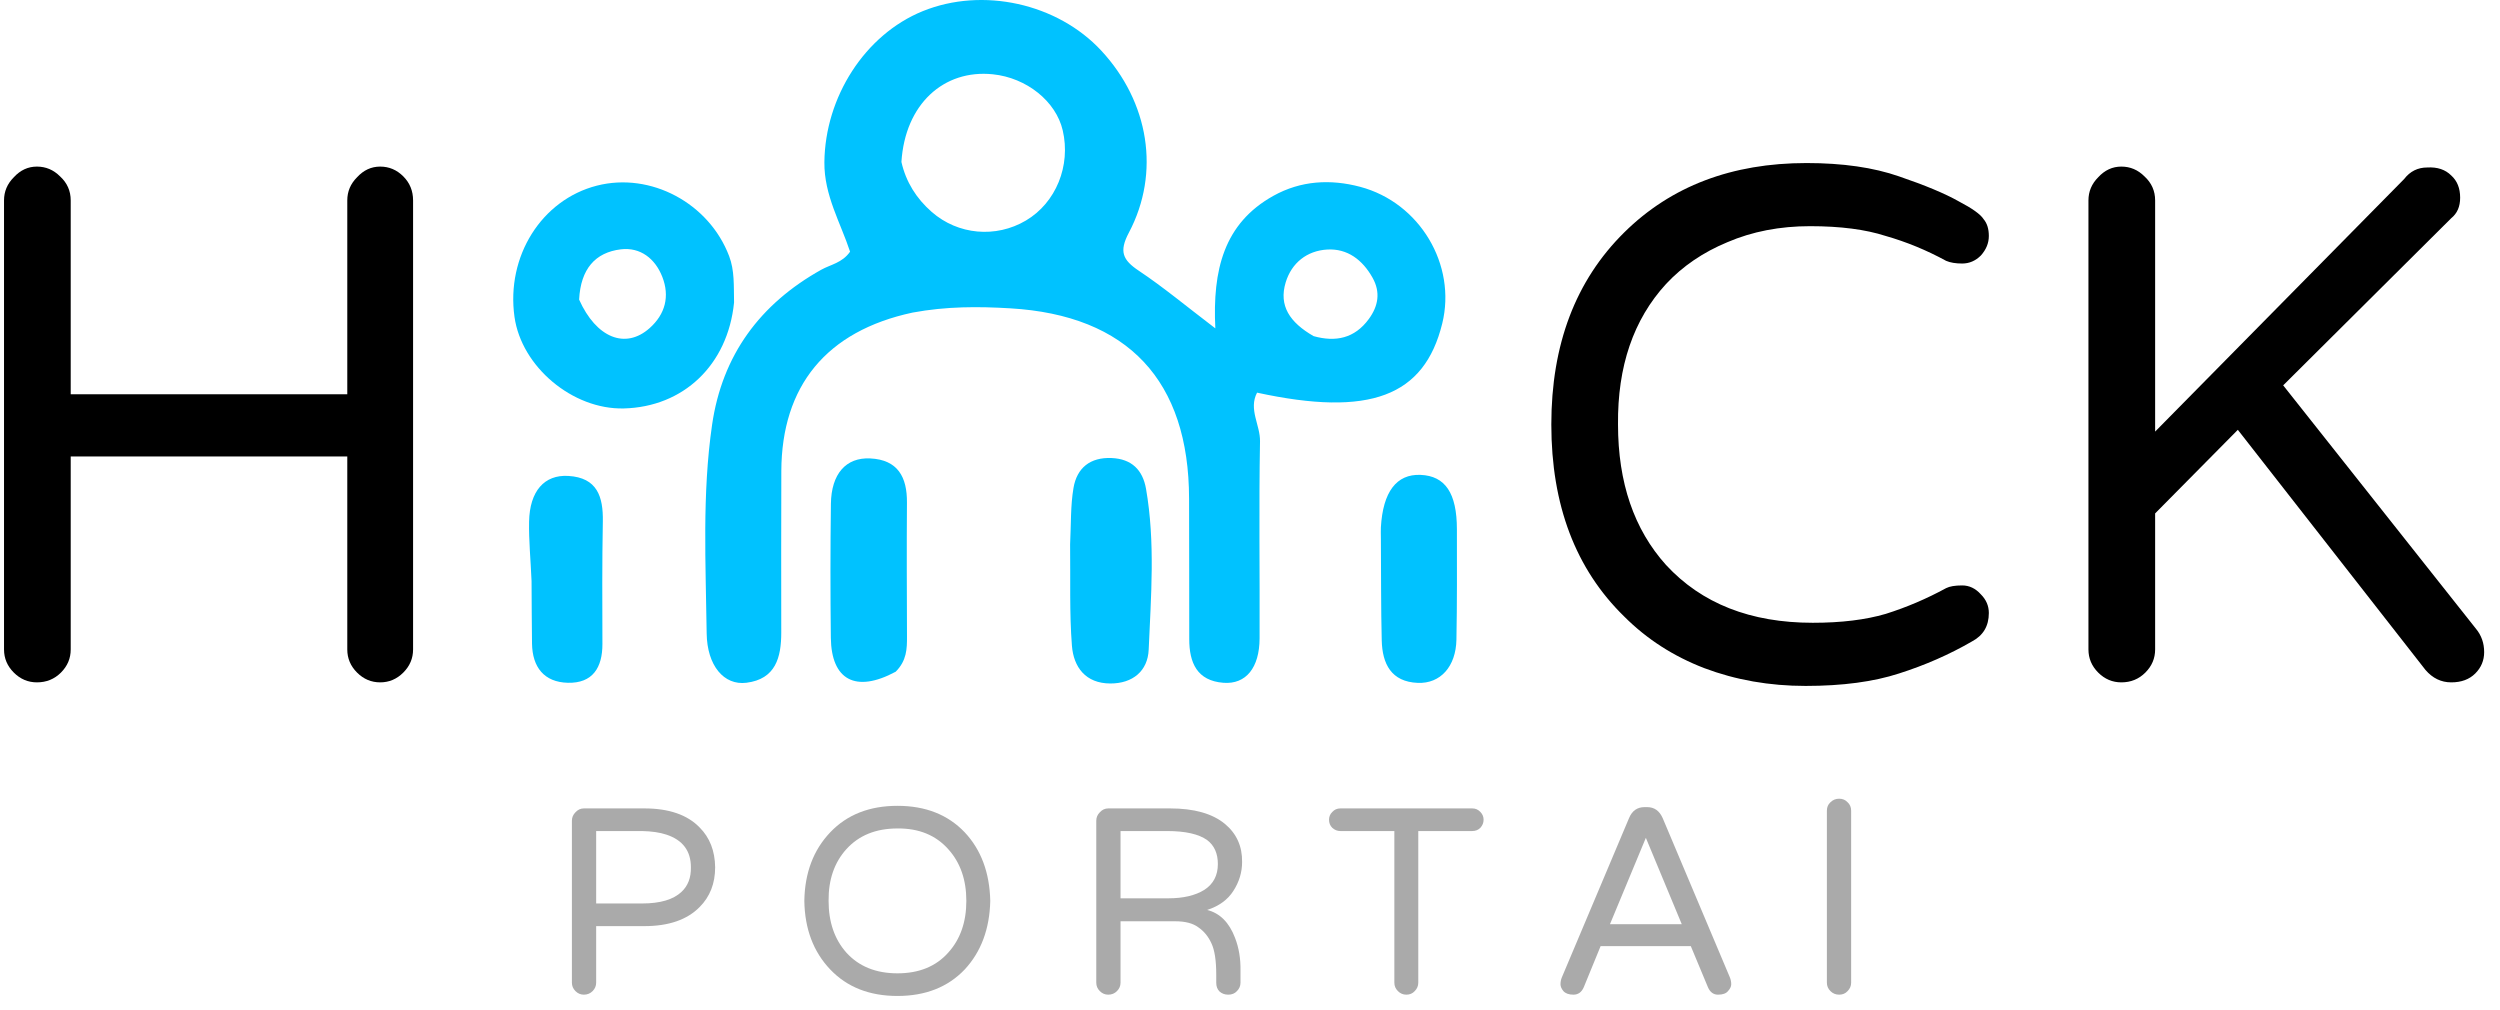 <svg width="151" height="61" viewBox="0 0 151 61" fill="none" xmlns="http://www.w3.org/2000/svg">
<path d="M55.115 18.881C49.911 20 47.212 23.311 47.192 28.457C47.18 31.704 47.185 34.951 47.188 38.198C47.19 39.706 46.85 41.019 45.082 41.239C43.723 41.409 42.708 40.2 42.683 38.259C42.628 34.055 42.404 29.835 43.01 25.656C43.619 21.457 45.901 18.36 49.602 16.293C50.166 15.977 50.869 15.883 51.344 15.202C50.774 13.46 49.773 11.795 49.793 9.798C49.833 5.873 52.233 2.094 55.738 0.672C59.357 -0.795 63.864 0.202 66.515 3.056C69.391 6.153 70.105 10.419 68.183 14.054C67.583 15.189 67.805 15.701 68.787 16.355C70.263 17.339 71.632 18.483 73.406 19.833C73.232 16.311 73.919 13.498 76.907 11.831C78.575 10.9 80.371 10.81 82.154 11.284C85.766 12.243 87.981 16.005 87.112 19.537C86.027 23.95 82.734 25.194 75.926 23.716C75.399 24.723 76.123 25.674 76.105 26.659C76.033 30.626 76.096 34.595 76.079 38.563C76.071 40.329 75.259 41.343 73.898 41.241C72.306 41.121 71.829 40.034 71.831 38.602C71.834 35.776 71.822 32.95 71.82 30.124C71.814 22.995 68.127 19.043 61.022 18.623C59.103 18.509 57.173 18.498 55.115 18.881ZM54.446 9.782C54.72 10.993 55.35 11.989 56.278 12.802C57.861 14.187 60.149 14.394 61.965 13.32C63.778 12.248 64.689 10.014 64.188 7.871C63.778 6.116 62.006 4.696 59.966 4.487C56.997 4.182 54.666 6.293 54.446 9.782ZM79.34 20.302C80.673 20.677 81.819 20.437 82.673 19.273C83.25 18.488 83.396 17.652 82.899 16.769C82.299 15.701 81.388 15 80.162 15.072C78.946 15.144 78.013 15.872 77.654 17.06C77.229 18.467 77.898 19.472 79.34 20.302Z" fill="#00C2FF"/>
<path d="M44.337 18.274C43.956 22.058 41.267 24.582 37.676 24.67C34.589 24.745 31.497 22.154 31.075 19.138C30.564 15.482 32.709 12.067 36.054 11.212C39.307 10.381 42.828 12.274 44.04 15.47C44.371 16.344 44.316 17.234 44.337 18.274ZM34.979 18.097C36.011 20.4 37.773 21.123 39.239 19.817C40.184 18.976 40.462 17.896 40.003 16.721C39.572 15.618 38.675 14.918 37.498 15.06C35.96 15.246 35.071 16.24 34.979 18.097Z" fill="#00C2FF"/>
<path d="M64.635 32.877C64.695 31.623 64.659 30.529 64.839 29.472C65.046 28.257 65.85 27.609 67.143 27.665C68.353 27.718 69.021 28.384 69.22 29.526C69.783 32.753 69.52 36.004 69.381 39.239C69.326 40.528 68.417 41.286 67.064 41.283C65.573 41.279 64.845 40.299 64.744 39.002C64.591 37.028 64.66 35.037 64.635 32.877Z" fill="#00C2FF"/>
<path d="M54.1 40.571C51.679 41.877 50.213 41.064 50.183 38.525C50.152 35.826 50.151 33.127 50.187 30.429C50.211 28.623 51.092 27.617 52.562 27.689C54.232 27.769 54.792 28.817 54.78 30.356C54.76 33.055 54.773 35.753 54.782 38.452C54.785 39.183 54.77 39.898 54.1 40.571Z" fill="#00C2FF"/>
<path d="M83.406 32.569C83.405 32.219 83.395 32.038 83.405 31.858C83.526 29.71 84.347 28.623 85.801 28.683C87.292 28.745 87.995 29.782 87.997 31.968C88 34.191 88.01 36.414 87.968 38.636C87.937 40.256 87.004 41.303 85.632 41.246C84.028 41.181 83.492 40.093 83.457 38.686C83.408 36.705 83.421 34.722 83.406 32.569Z" fill="#00C2FF"/>
<path d="M32.106 35.097C32.051 33.787 31.935 32.645 31.957 31.506C31.992 29.663 32.878 28.66 34.327 28.746C36.074 28.85 36.438 29.997 36.411 31.501C36.365 33.965 36.377 36.431 36.386 38.895C36.391 40.324 35.794 41.279 34.294 41.24C32.865 41.203 32.155 40.297 32.134 38.875C32.117 37.673 32.115 36.47 32.106 35.097Z" fill="#00C2FF"/>
<path d="M22.963 10.062C23.5 10.062 23.965 10.259 24.359 10.653C24.753 11.047 24.95 11.531 24.95 12.104V39.227C24.95 39.765 24.753 40.23 24.359 40.624C23.965 41.018 23.5 41.215 22.963 41.215C22.426 41.215 21.96 41.018 21.566 40.624C21.172 40.23 20.976 39.765 20.976 39.227V27.572H4.271V39.227C4.271 39.765 4.075 40.23 3.681 40.624C3.287 41.018 2.803 41.215 2.23 41.215C1.693 41.215 1.228 41.018 0.834 40.624C0.44 40.23 0.243 39.765 0.243 39.227V12.104C0.243 11.566 0.44 11.101 0.834 10.707C1.228 10.277 1.693 10.062 2.23 10.062C2.768 10.062 3.233 10.259 3.627 10.653C4.057 11.047 4.271 11.531 4.271 12.104V23.812H20.976V12.104C20.976 11.566 21.172 11.101 21.566 10.707C21.96 10.277 22.426 10.062 22.963 10.062Z" fill="black"/>
<path d="M117.548 35.522C117.763 35.414 118.085 35.36 118.515 35.36C118.944 35.36 119.32 35.539 119.643 35.898C119.965 36.22 120.126 36.596 120.126 37.025C120.126 37.813 119.786 38.386 119.105 38.744C117.745 39.532 116.277 40.176 114.701 40.678C113.161 41.179 111.282 41.43 109.062 41.43C106.877 41.43 104.836 41.072 102.938 40.355C101.076 39.639 99.465 38.601 98.105 37.24C95.168 34.376 93.7 30.509 93.7 25.639C93.7 20.805 95.168 16.938 98.105 14.037C100.933 11.244 104.604 9.848 109.115 9.848C111.299 9.848 113.161 10.116 114.701 10.653C116.277 11.19 117.476 11.692 118.3 12.157C119.123 12.587 119.625 12.945 119.804 13.231C120.019 13.482 120.126 13.822 120.126 14.252C120.126 14.682 119.965 15.075 119.643 15.434C119.32 15.756 118.944 15.917 118.515 15.917C118.121 15.917 117.799 15.863 117.548 15.756C116.366 15.111 115.149 14.61 113.896 14.252C112.678 13.858 111.156 13.661 109.33 13.661C107.504 13.661 105.839 13.983 104.335 14.628C102.867 15.237 101.632 16.078 100.629 17.152C98.659 19.301 97.693 22.13 97.728 25.639C97.728 29.148 98.695 31.977 100.629 34.125C102.777 36.453 105.731 37.616 109.491 37.616C111.21 37.616 112.678 37.437 113.896 37.079C115.149 36.685 116.366 36.166 117.548 35.522Z" fill="black"/>
<path d="M149.56 37.992C149.882 38.386 150.043 38.852 150.043 39.389C150.043 39.89 149.864 40.32 149.506 40.678C149.148 41.036 148.664 41.215 148.056 41.215C147.447 41.215 146.928 40.964 146.498 40.463L135.165 25.961L130.17 31.01V39.227C130.17 39.765 129.973 40.23 129.579 40.624C129.185 41.018 128.702 41.215 128.129 41.215C127.592 41.215 127.126 41.018 126.732 40.624C126.339 40.23 126.142 39.765 126.142 39.227V12.104C126.142 11.566 126.339 11.101 126.732 10.707C127.126 10.277 127.592 10.062 128.129 10.062C128.666 10.062 129.132 10.259 129.525 10.653C129.955 11.047 130.17 11.531 130.17 12.104V26.068L145.209 10.815C145.567 10.349 146.033 10.116 146.605 10.116C147.214 10.08 147.698 10.242 148.056 10.6C148.414 10.922 148.593 11.37 148.593 11.942C148.593 12.479 148.414 12.891 148.056 13.178L137.904 23.275L149.56 37.992Z" fill="black"/>
<path d="M38.918 48.828C40.402 48.828 41.516 49.212 42.258 49.98C42.87 50.592 43.182 51.393 43.195 52.383C43.195 53.359 42.883 54.16 42.258 54.785C41.503 55.553 40.389 55.938 38.918 55.938H36.008V59.355C36.008 59.551 35.936 59.72 35.793 59.863C35.65 60.007 35.474 60.078 35.266 60.078C35.07 60.078 34.901 60.007 34.758 59.863C34.615 59.72 34.543 59.551 34.543 59.355V49.57C34.543 49.375 34.615 49.206 34.758 49.062C34.901 48.906 35.07 48.828 35.266 48.828H38.918ZM38.781 54.57C39.875 54.57 40.669 54.336 41.164 53.867C41.555 53.503 41.743 53.008 41.73 52.383C41.73 51.393 41.236 50.736 40.246 50.41C39.855 50.28 39.367 50.208 38.781 50.195H36.008V54.57H38.781Z" fill="#AAAAAA"/>
<path d="M50.145 50.273C51.16 49.206 52.514 48.672 54.207 48.672C55.9 48.672 57.254 49.206 58.27 50.273C59.259 51.328 59.773 52.708 59.812 54.414C59.773 56.107 59.259 57.487 58.27 58.555C57.254 59.622 55.9 60.156 54.207 60.156C52.514 60.156 51.16 59.622 50.145 58.555C49.129 57.487 48.608 56.107 48.582 54.414C48.608 52.721 49.129 51.341 50.145 50.273ZM54.207 58.789C55.509 58.789 56.531 58.372 57.273 57.539C58.003 56.732 58.367 55.69 58.367 54.414C58.367 53.138 58.003 52.096 57.273 51.289C56.518 50.443 55.496 50.026 54.207 50.039C52.905 50.039 51.876 50.456 51.121 51.289C50.392 52.096 50.034 53.138 50.047 54.414C50.047 55.69 50.405 56.732 51.121 57.539C51.876 58.372 52.905 58.789 54.207 58.789Z" fill="#AAAAAA"/>
<path d="M74.926 59.355C74.926 59.551 74.854 59.72 74.711 59.863C74.581 60.007 74.405 60.078 74.184 60.078C73.975 60.078 73.799 60.013 73.656 59.883C73.526 59.753 73.461 59.577 73.461 59.355V58.867C73.461 58.008 73.363 57.376 73.168 56.973C72.986 56.569 72.725 56.25 72.387 56.016C72.061 55.768 71.592 55.645 70.981 55.645H67.68V59.355C67.68 59.551 67.608 59.72 67.465 59.863C67.322 60.007 67.146 60.078 66.938 60.078C66.742 60.078 66.573 60.007 66.43 59.863C66.287 59.72 66.215 59.551 66.215 59.355V49.57C66.215 49.375 66.287 49.206 66.43 49.062C66.573 48.906 66.742 48.828 66.938 48.828H70.668C72.126 48.828 73.233 49.141 73.988 49.766C74.691 50.352 75.037 51.12 75.023 52.07C75.023 52.682 74.848 53.262 74.496 53.809C74.158 54.342 73.63 54.727 72.914 54.961C73.682 55.156 74.242 55.716 74.594 56.641C74.828 57.24 74.939 57.904 74.926 58.633V59.355ZM70.57 54.258C71.469 54.258 72.191 54.089 72.738 53.75C73.285 53.398 73.559 52.878 73.559 52.188C73.559 51.55 73.344 51.068 72.914 50.742C72.406 50.378 71.599 50.195 70.492 50.195H67.68V54.258H70.57Z" fill="#AAAAAA"/>
<path d="M88.926 48.828C89.121 48.828 89.284 48.9 89.414 49.043C89.544 49.173 89.609 49.329 89.609 49.512C89.609 49.694 89.544 49.857 89.414 50C89.284 50.13 89.121 50.195 88.926 50.195H85.664V59.355C85.664 59.551 85.592 59.72 85.449 59.863C85.319 60.007 85.15 60.078 84.941 60.078C84.746 60.078 84.577 60.007 84.434 59.863C84.29 59.72 84.219 59.551 84.219 59.355V50.195H80.957C80.775 50.195 80.612 50.13 80.469 50C80.338 49.87 80.273 49.707 80.273 49.512C80.273 49.329 80.338 49.173 80.469 49.043C80.599 48.9 80.762 48.828 80.957 48.828H88.926Z" fill="#AAAAAA"/>
<path d="M104.488 59.043C104.54 59.173 104.566 59.31 104.566 59.453C104.566 59.583 104.501 59.72 104.371 59.863C104.254 60.007 104.052 60.078 103.766 60.078C103.492 60.078 103.29 59.928 103.16 59.629L102.125 57.148H96.676L95.66 59.629C95.53 59.928 95.322 60.078 95.035 60.078C94.762 60.078 94.56 60.007 94.43 59.863C94.312 59.72 94.254 59.583 94.254 59.453C94.254 59.31 94.28 59.173 94.332 59.043L98.394 49.414C98.577 48.971 98.889 48.75 99.332 48.75H99.488C99.918 48.75 100.23 48.971 100.426 49.414L104.488 59.043ZM101.578 55.82L99.41 50.605L97.242 55.82H101.578Z" fill="#AAAAAA"/>
<path d="M110.344 48.965C110.344 48.757 110.415 48.587 110.559 48.457C110.702 48.314 110.878 48.242 111.086 48.242C111.294 48.242 111.464 48.314 111.594 48.457C111.737 48.587 111.809 48.757 111.809 48.965V59.355C111.809 59.551 111.737 59.72 111.594 59.863C111.464 60.007 111.294 60.078 111.086 60.078C110.878 60.078 110.702 60.007 110.559 59.863C110.415 59.72 110.344 59.551 110.344 59.355V48.965Z" fill="#AAAAAA"/>
</svg>
